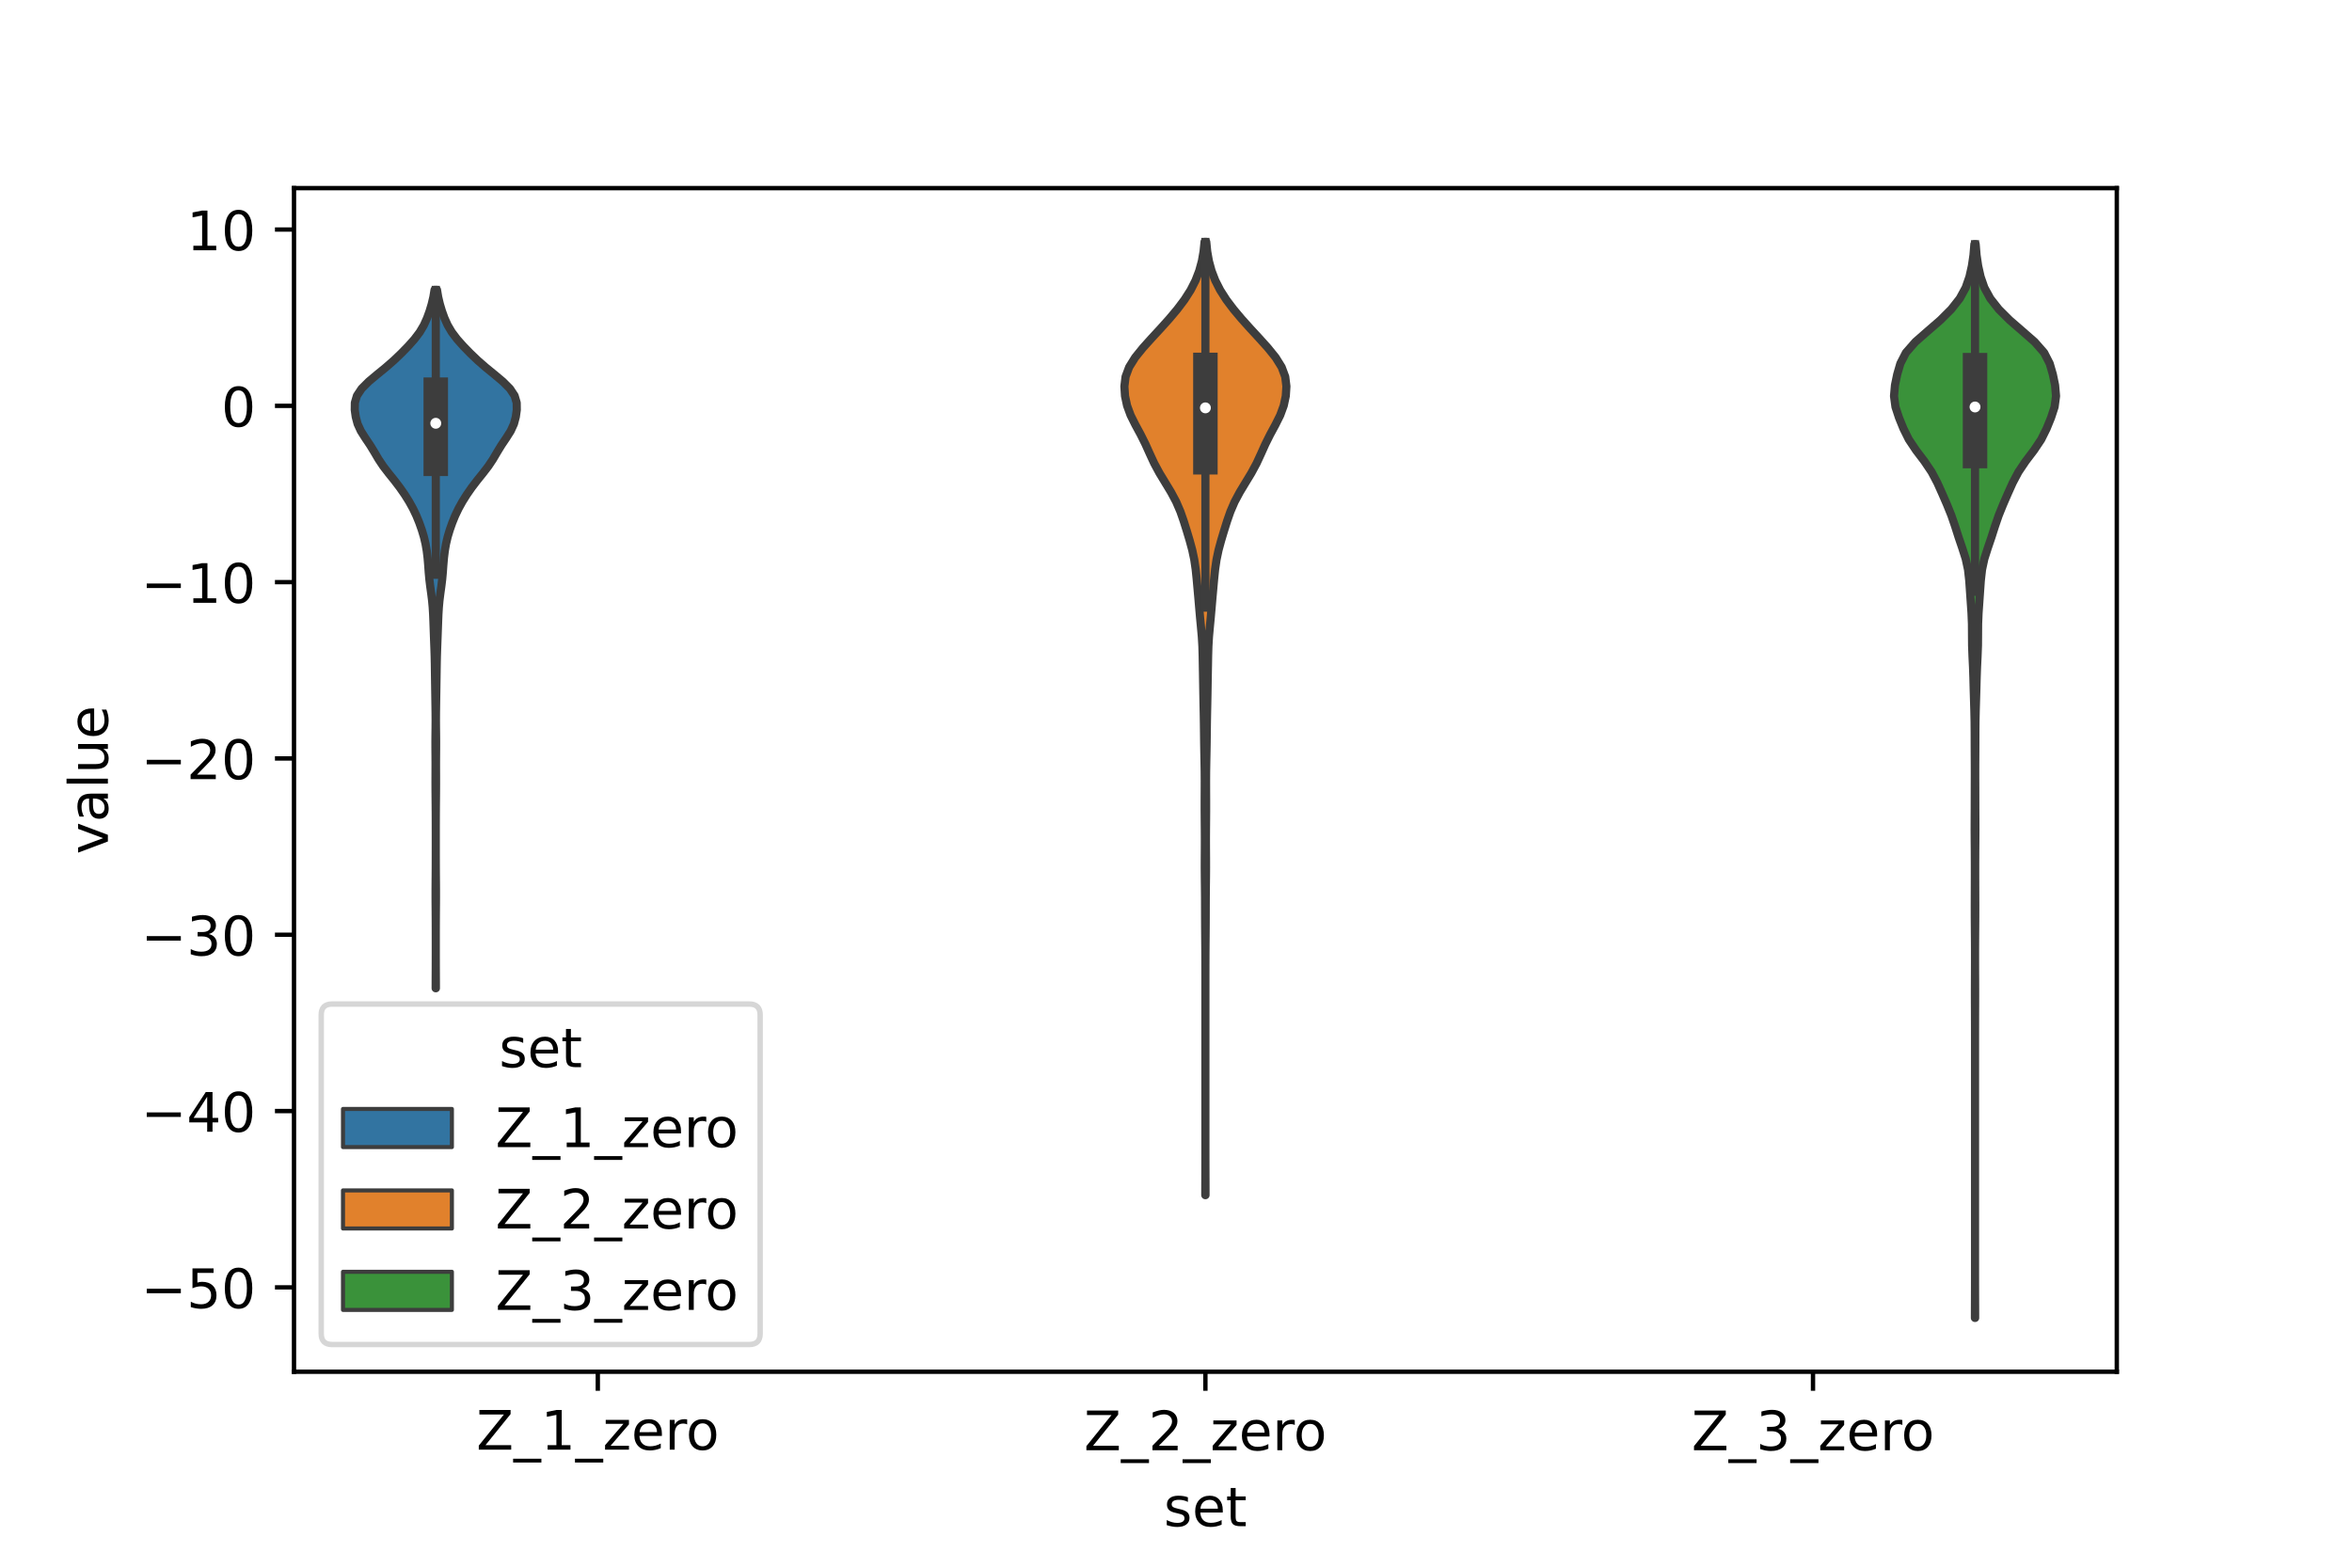 <?xml version="1.0" encoding="utf-8" standalone="no"?>
<!DOCTYPE svg PUBLIC "-//W3C//DTD SVG 1.1//EN"
  "http://www.w3.org/Graphics/SVG/1.1/DTD/svg11.dtd">
<!-- Created with matplotlib (https://matplotlib.org/) -->
<svg height="288pt" version="1.1" viewBox="0 0 432 288" width="432pt" xmlns="http://www.w3.org/2000/svg" xmlns:xlink="http://www.w3.org/1999/xlink">
 <defs>
  <style type="text/css">*{stroke-linecap:butt;stroke-linejoin:round;}</style>
 </defs>
 <g id="figure_1">
  <g id="patch_1">
   <path d="M 0 288 
L 432 288 
L 432 0 
L 0 0 
z
" style="fill:#ffffff;"/>
  </g>
  <g id="axes_1">
   <g id="patch_2">
    <path d="M 54 252 
L 388.8 252 
L 388.8 34.56 
L 54 34.56 
z
" style="fill:#ffffff;"/>
   </g>
   <g id="PolyCollection_1">
    <defs>
     <path d="M 80.061 -106.449 
L 80.019 -106.449 
L 80.022 -107.745 
L 80.029 -109.041 
L 80.035 -110.337 
L 80.038 -111.633 
L 80.04 -112.929 
L 80.04 -114.225 
L 80.04 -115.521 
L 80.039 -116.817 
L 80.036 -118.112 
L 80.03 -119.408 
L 80.021 -120.704 
L 80.01 -122 
L 80.004 -123.296 
L 80.005 -124.592 
L 80.013 -125.888 
L 80.024 -127.184 
L 80.033 -128.48 
L 80.037 -129.776 
L 80.039 -131.071 
L 80.04 -132.367 
L 80.04 -133.663 
L 80.04 -134.959 
L 80.039 -136.255 
L 80.036 -137.551 
L 80.03 -138.847 
L 80.02 -140.143 
L 80.008 -141.439 
L 79.997 -142.734 
L 79.991 -144.03 
L 79.992 -145.326 
L 79.997 -146.622 
L 79.999 -147.918 
L 79.991 -149.214 
L 79.98 -150.51 
L 79.977 -151.806 
L 79.988 -153.102 
L 80.004 -154.398 
L 80.012 -155.693 
L 80.004 -156.989 
L 79.986 -158.285 
L 79.965 -159.581 
L 79.945 -160.877 
L 79.925 -162.173 
L 79.904 -163.469 
L 79.885 -164.765 
L 79.866 -166.061 
L 79.838 -167.357 
L 79.797 -168.652 
L 79.748 -169.948 
L 79.7 -171.244 
L 79.654 -172.54 
L 79.608 -173.836 
L 79.555 -175.132 
L 79.477 -176.428 
L 79.358 -177.724 
L 79.196 -179.02 
L 79.016 -180.315 
L 78.858 -181.611 
L 78.742 -182.907 
L 78.65 -184.203 
L 78.54 -185.499 
L 78.383 -186.795 
L 78.16 -188.091 
L 77.853 -189.387 
L 77.463 -190.683 
L 77.005 -191.979 
L 76.477 -193.274 
L 75.859 -194.57 
L 75.14 -195.866 
L 74.326 -197.162 
L 73.422 -198.458 
L 72.432 -199.754 
L 71.389 -201.05 
L 70.391 -202.346 
L 69.527 -203.642 
L 68.766 -204.938 
L 67.973 -206.233 
L 67.099 -207.529 
L 66.279 -208.825 
L 65.685 -210.121 
L 65.339 -211.417 
L 65.16 -212.713 
L 65.179 -214.009 
L 65.561 -215.305 
L 66.421 -216.601 
L 67.711 -217.896 
L 69.256 -219.192 
L 70.845 -220.488 
L 72.331 -221.784 
L 73.688 -223.08 
L 74.951 -224.376 
L 76.108 -225.672 
L 77.089 -226.968 
L 77.855 -228.264 
L 78.44 -229.56 
L 78.908 -230.855 
L 79.295 -232.151 
L 79.6 -233.447 
L 79.813 -234.743 
L 80.267 -234.743 
L 80.267 -234.743 
L 80.48 -233.447 
L 80.785 -232.151 
L 81.172 -230.855 
L 81.64 -229.56 
L 82.225 -228.264 
L 82.991 -226.968 
L 83.972 -225.672 
L 85.129 -224.376 
L 86.392 -223.08 
L 87.749 -221.784 
L 89.235 -220.488 
L 90.824 -219.192 
L 92.369 -217.896 
L 93.659 -216.601 
L 94.519 -215.305 
L 94.901 -214.009 
L 94.92 -212.713 
L 94.741 -211.417 
L 94.395 -210.121 
L 93.801 -208.825 
L 92.981 -207.529 
L 92.107 -206.233 
L 91.314 -204.938 
L 90.553 -203.642 
L 89.689 -202.346 
L 88.691 -201.05 
L 87.648 -199.754 
L 86.658 -198.458 
L 85.754 -197.162 
L 84.94 -195.866 
L 84.221 -194.57 
L 83.603 -193.274 
L 83.075 -191.979 
L 82.617 -190.683 
L 82.227 -189.387 
L 81.92 -188.091 
L 81.697 -186.795 
L 81.54 -185.499 
L 81.43 -184.203 
L 81.338 -182.907 
L 81.222 -181.611 
L 81.064 -180.315 
L 80.884 -179.02 
L 80.722 -177.724 
L 80.603 -176.428 
L 80.525 -175.132 
L 80.472 -173.836 
L 80.426 -172.54 
L 80.38 -171.244 
L 80.332 -169.948 
L 80.283 -168.652 
L 80.242 -167.357 
L 80.214 -166.061 
L 80.195 -164.765 
L 80.176 -163.469 
L 80.155 -162.173 
L 80.135 -160.877 
L 80.115 -159.581 
L 80.094 -158.285 
L 80.076 -156.989 
L 80.068 -155.693 
L 80.076 -154.398 
L 80.092 -153.102 
L 80.103 -151.806 
L 80.1 -150.51 
L 80.089 -149.214 
L 80.081 -147.918 
L 80.083 -146.622 
L 80.088 -145.326 
L 80.089 -144.03 
L 80.083 -142.734 
L 80.072 -141.439 
L 80.06 -140.143 
L 80.05 -138.847 
L 80.044 -137.551 
L 80.041 -136.255 
L 80.04 -134.959 
L 80.04 -133.663 
L 80.04 -132.367 
L 80.041 -131.071 
L 80.043 -129.776 
L 80.047 -128.48 
L 80.056 -127.184 
L 80.067 -125.888 
L 80.075 -124.592 
L 80.076 -123.296 
L 80.07 -122 
L 80.059 -120.704 
L 80.05 -119.408 
L 80.044 -118.112 
L 80.041 -116.817 
L 80.04 -115.521 
L 80.04 -114.225 
L 80.04 -112.929 
L 80.042 -111.633 
L 80.045 -110.337 
L 80.051 -109.041 
L 80.058 -107.745 
L 80.061 -106.449 
z
" id="m0965baf0c6" style="stroke:#3d3d3d;stroke-width:1.5;"/>
    </defs>
    <g clip-path="url(#pefe4e06372)">
     <use style="fill:#3274a1;stroke:#3d3d3d;stroke-width:1.5;" x="0" xlink:href="#m0965baf0c6" y="288"/>
    </g>
   </g>
   <g id="PolyCollection_2">
    <defs>
     <path d="M 221.42 -68.441 
L 221.38 -68.441 
L 221.383 -70.21 
L 221.389 -71.979 
L 221.395 -73.748 
L 221.398 -75.516 
L 221.4 -77.285 
L 221.4 -79.054 
L 221.4 -80.823 
L 221.4 -82.592 
L 221.4 -84.361 
L 221.4 -86.129 
L 221.4 -87.898 
L 221.4 -89.667 
L 221.4 -91.436 
L 221.4 -93.205 
L 221.4 -94.974 
L 221.4 -96.743 
L 221.4 -98.511 
L 221.4 -100.28 
L 221.4 -102.049 
L 221.4 -103.818 
L 221.4 -105.587 
L 221.4 -107.356 
L 221.399 -109.124 
L 221.397 -110.893 
L 221.391 -112.662 
L 221.38 -114.431 
L 221.364 -116.2 
L 221.351 -117.969 
L 221.343 -119.737 
L 221.34 -121.506 
L 221.334 -123.275 
L 221.317 -125.044 
L 221.296 -126.813 
L 221.284 -128.582 
L 221.287 -130.351 
L 221.298 -132.119 
L 221.303 -133.888 
L 221.295 -135.657 
L 221.279 -137.426 
L 221.267 -139.195 
L 221.268 -140.964 
L 221.276 -142.732 
L 221.28 -144.501 
L 221.269 -146.27 
L 221.239 -148.039 
L 221.203 -149.808 
L 221.172 -151.577 
L 221.15 -153.345 
L 221.128 -155.114 
L 221.097 -156.883 
L 221.059 -158.652 
L 221.024 -160.421 
L 220.995 -162.19 
L 220.965 -163.958 
L 220.932 -165.727 
L 220.901 -167.496 
L 220.85 -169.265 
L 220.745 -171.034 
L 220.586 -172.803 
L 220.417 -174.572 
L 220.263 -176.34 
L 220.113 -178.109 
L 219.955 -179.878 
L 219.796 -181.647 
L 219.614 -183.416 
L 219.357 -185.185 
L 218.984 -186.953 
L 218.505 -188.722 
L 217.974 -190.491 
L 217.421 -192.26 
L 216.803 -194.029 
L 216.041 -195.798 
L 215.098 -197.566 
L 214.029 -199.335 
L 212.956 -201.104 
L 212.001 -202.873 
L 211.181 -204.642 
L 210.387 -206.411 
L 209.504 -208.18 
L 208.545 -209.948 
L 207.662 -211.717 
L 207.011 -213.486 
L 206.634 -215.255 
L 206.52 -217.024 
L 206.737 -218.793 
L 207.395 -220.561 
L 208.498 -222.33 
L 209.927 -224.099 
L 211.52 -225.868 
L 213.153 -227.637 
L 214.742 -229.406 
L 216.229 -231.174 
L 217.562 -232.943 
L 218.692 -234.712 
L 219.59 -236.481 
L 220.268 -238.25 
L 220.752 -240.019 
L 221.065 -241.788 
L 221.242 -243.556 
L 221.558 -243.556 
L 221.558 -243.556 
L 221.735 -241.788 
L 222.048 -240.019 
L 222.532 -238.25 
L 223.21 -236.481 
L 224.108 -234.712 
L 225.238 -232.943 
L 226.571 -231.174 
L 228.058 -229.406 
L 229.647 -227.637 
L 231.28 -225.868 
L 232.873 -224.099 
L 234.302 -222.33 
L 235.405 -220.561 
L 236.063 -218.793 
L 236.28 -217.024 
L 236.166 -215.255 
L 235.789 -213.486 
L 235.138 -211.717 
L 234.255 -209.948 
L 233.296 -208.18 
L 232.413 -206.411 
L 231.619 -204.642 
L 230.799 -202.873 
L 229.844 -201.104 
L 228.771 -199.335 
L 227.702 -197.566 
L 226.759 -195.798 
L 225.997 -194.029 
L 225.379 -192.26 
L 224.826 -190.491 
L 224.295 -188.722 
L 223.816 -186.953 
L 223.443 -185.185 
L 223.186 -183.416 
L 223.004 -181.647 
L 222.845 -179.878 
L 222.687 -178.109 
L 222.537 -176.34 
L 222.383 -174.572 
L 222.214 -172.803 
L 222.055 -171.034 
L 221.95 -169.265 
L 221.899 -167.496 
L 221.868 -165.727 
L 221.835 -163.958 
L 221.805 -162.19 
L 221.776 -160.421 
L 221.741 -158.652 
L 221.703 -156.883 
L 221.672 -155.114 
L 221.65 -153.345 
L 221.628 -151.577 
L 221.597 -149.808 
L 221.561 -148.039 
L 221.531 -146.27 
L 221.52 -144.501 
L 221.524 -142.732 
L 221.532 -140.964 
L 221.533 -139.195 
L 221.521 -137.426 
L 221.505 -135.657 
L 221.497 -133.888 
L 221.502 -132.119 
L 221.513 -130.351 
L 221.516 -128.582 
L 221.504 -126.813 
L 221.483 -125.044 
L 221.466 -123.275 
L 221.46 -121.506 
L 221.457 -119.737 
L 221.449 -117.969 
L 221.436 -116.2 
L 221.42 -114.431 
L 221.409 -112.662 
L 221.403 -110.893 
L 221.401 -109.124 
L 221.4 -107.356 
L 221.4 -105.587 
L 221.4 -103.818 
L 221.4 -102.049 
L 221.4 -100.28 
L 221.4 -98.511 
L 221.4 -96.743 
L 221.4 -94.974 
L 221.4 -93.205 
L 221.4 -91.436 
L 221.4 -89.667 
L 221.4 -87.898 
L 221.4 -86.129 
L 221.4 -84.361 
L 221.4 -82.592 
L 221.4 -80.823 
L 221.4 -79.054 
L 221.4 -77.285 
L 221.402 -75.516 
L 221.405 -73.748 
L 221.411 -71.979 
L 221.417 -70.21 
L 221.42 -68.441 
z
" id="m2c89e16312" style="stroke:#3d3d3d;stroke-width:1.5;"/>
    </defs>
    <g clip-path="url(#pefe4e06372)">
     <use style="fill:#e1812c;stroke:#3d3d3d;stroke-width:1.5;" x="0" xlink:href="#m2c89e16312" y="288"/>
    </g>
   </g>
   <g id="PolyCollection_3">
    <defs>
     <path d="M 362.781 -45.884 
L 362.739 -45.884 
L 362.743 -47.876 
L 362.752 -49.868 
L 362.758 -51.861 
L 362.76 -53.853 
L 362.76 -55.846 
L 362.76 -57.838 
L 362.76 -59.831 
L 362.76 -61.823 
L 362.76 -63.815 
L 362.76 -65.808 
L 362.76 -67.8 
L 362.76 -69.793 
L 362.76 -71.785 
L 362.76 -73.777 
L 362.76 -75.77 
L 362.76 -77.762 
L 362.76 -79.755 
L 362.76 -81.747 
L 362.76 -83.74 
L 362.76 -85.732 
L 362.76 -87.724 
L 362.76 -89.717 
L 362.76 -91.709 
L 362.76 -93.702 
L 362.76 -95.694 
L 362.76 -97.687 
L 362.757 -99.679 
L 362.752 -101.671 
L 362.743 -103.664 
L 362.739 -105.656 
L 362.744 -107.649 
L 362.752 -109.641 
L 362.757 -111.633 
L 362.756 -113.626 
L 362.746 -115.618 
L 362.73 -117.611 
L 362.717 -119.603 
L 362.714 -121.596 
L 362.719 -123.588 
L 362.725 -125.58 
L 362.729 -127.573 
L 362.727 -129.565 
L 362.719 -131.558 
L 362.703 -133.55 
L 362.692 -135.542 
L 362.698 -137.535 
L 362.708 -139.527 
L 362.711 -141.52 
L 362.716 -143.512 
L 362.723 -145.505 
L 362.72 -147.497 
L 362.708 -149.489 
L 362.701 -151.482 
L 362.697 -153.474 
L 362.68 -155.467 
L 362.636 -157.459 
L 362.575 -159.451 
L 362.515 -161.444 
L 362.463 -163.436 
L 362.394 -165.429 
L 362.297 -167.421 
L 362.222 -169.414 
L 362.208 -171.406 
L 362.195 -173.398 
L 362.112 -175.391 
L 361.974 -177.383 
L 361.836 -179.376 
L 361.697 -181.368 
L 361.473 -183.36 
L 361.044 -185.353 
L 360.409 -187.345 
L 359.73 -189.338 
L 359.095 -191.33 
L 358.41 -193.323 
L 357.604 -195.315 
L 356.738 -197.307 
L 355.842 -199.3 
L 354.79 -201.292 
L 353.447 -203.285 
L 351.933 -205.277 
L 350.601 -207.269 
L 349.611 -209.262 
L 348.8 -211.254 
L 348.146 -213.247 
L 347.88 -215.239 
L 348.055 -217.232 
L 348.468 -219.224 
L 349.046 -221.216 
L 350.069 -223.209 
L 351.82 -225.201 
L 354.095 -227.194 
L 356.393 -229.186 
L 358.393 -231.179 
L 359.96 -233.171 
L 361.046 -235.163 
L 361.737 -237.156 
L 362.185 -239.148 
L 362.477 -241.141 
L 362.643 -243.133 
L 362.877 -243.133 
L 362.877 -243.133 
L 363.043 -241.141 
L 363.335 -239.148 
L 363.783 -237.156 
L 364.474 -235.163 
L 365.56 -233.171 
L 367.127 -231.179 
L 369.127 -229.186 
L 371.425 -227.194 
L 373.7 -225.201 
L 375.451 -223.209 
L 376.474 -221.216 
L 377.052 -219.224 
L 377.465 -217.232 
L 377.64 -215.239 
L 377.374 -213.247 
L 376.72 -211.254 
L 375.909 -209.262 
L 374.919 -207.269 
L 373.587 -205.277 
L 372.073 -203.285 
L 370.73 -201.292 
L 369.678 -199.3 
L 368.782 -197.307 
L 367.916 -195.315 
L 367.11 -193.323 
L 366.425 -191.33 
L 365.79 -189.338 
L 365.111 -187.345 
L 364.476 -185.353 
L 364.047 -183.36 
L 363.823 -181.368 
L 363.684 -179.376 
L 363.546 -177.383 
L 363.408 -175.391 
L 363.325 -173.398 
L 363.312 -171.406 
L 363.298 -169.414 
L 363.223 -167.421 
L 363.126 -165.429 
L 363.057 -163.436 
L 363.005 -161.444 
L 362.945 -159.451 
L 362.884 -157.459 
L 362.84 -155.467 
L 362.823 -153.474 
L 362.819 -151.482 
L 362.812 -149.489 
L 362.8 -147.497 
L 362.797 -145.505 
L 362.804 -143.512 
L 362.809 -141.52 
L 362.812 -139.527 
L 362.822 -137.535 
L 362.828 -135.542 
L 362.817 -133.55 
L 362.801 -131.558 
L 362.793 -129.565 
L 362.791 -127.573 
L 362.795 -125.58 
L 362.801 -123.588 
L 362.806 -121.596 
L 362.803 -119.603 
L 362.79 -117.611 
L 362.774 -115.618 
L 362.764 -113.626 
L 362.763 -111.633 
L 362.768 -109.641 
L 362.776 -107.649 
L 362.781 -105.656 
L 362.777 -103.664 
L 362.768 -101.671 
L 362.763 -99.679 
L 362.76 -97.687 
L 362.76 -95.694 
L 362.76 -93.702 
L 362.76 -91.709 
L 362.76 -89.717 
L 362.76 -87.724 
L 362.76 -85.732 
L 362.76 -83.74 
L 362.76 -81.747 
L 362.76 -79.755 
L 362.76 -77.762 
L 362.76 -75.77 
L 362.76 -73.777 
L 362.76 -71.785 
L 362.76 -69.793 
L 362.76 -67.8 
L 362.76 -65.808 
L 362.76 -63.815 
L 362.76 -61.823 
L 362.76 -59.831 
L 362.76 -57.838 
L 362.76 -55.846 
L 362.76 -53.853 
L 362.762 -51.861 
L 362.768 -49.868 
L 362.777 -47.876 
L 362.781 -45.884 
z
" id="md33e191a7b" style="stroke:#3d3d3d;stroke-width:1.5;"/>
    </defs>
    <g clip-path="url(#pefe4e06372)">
     <use style="fill:#3a923a;stroke:#3d3d3d;stroke-width:1.5;" x="0" xlink:href="#md33e191a7b" y="288"/>
    </g>
   </g>
   <g id="patch_3">
    <path clip-path="url(#pefe4e06372)" d="M 109.8 74.56 
L 109.8 74.56 
L 109.8 74.56 
L 109.8 74.56 
z
" style="fill:#3274a1;stroke:#3d3d3d;stroke-linejoin:miter;stroke-width:0.75;"/>
   </g>
   <g id="patch_4">
    <path clip-path="url(#pefe4e06372)" d="M 109.8 74.56 
L 109.8 74.56 
L 109.8 74.56 
L 109.8 74.56 
z
" style="fill:#e1812c;stroke:#3d3d3d;stroke-linejoin:miter;stroke-width:0.75;"/>
   </g>
   <g id="patch_5">
    <path clip-path="url(#pefe4e06372)" d="M 109.8 74.56 
L 109.8 74.56 
L 109.8 74.56 
L 109.8 74.56 
z
" style="fill:#3a923a;stroke:#3d3d3d;stroke-linejoin:miter;stroke-width:0.75;"/>
   </g>
   <g id="matplotlib.axis_1">
    <g id="xtick_1">
     <g id="line2d_1">
      <defs>
       <path d="M 0 0 
L 0 3.5 
" id="mda55dee704" style="stroke:#000000;stroke-width:0.8;"/>
      </defs>
      <g>
       <use style="stroke:#000000;stroke-width:0.8;" x="109.8" xlink:href="#mda55dee704" y="252"/>
      </g>
     </g>
     <g id="text_1">
      <!-- Z_1_zero -->
      <g transform="translate(87.491 266.32)scale(0.1 -0.1)">
       <defs>
        <path d="M 5.609 72.906 
L 62.891 72.906 
L 62.891 65.375 
L 16.797 8.297 
L 64.016 8.297 
L 64.016 0 
L 4.5 0 
L 4.5 7.516 
L 50.594 64.594 
L 5.609 64.594 
z
" id="DejaVuSans-90"/>
        <path d="M 50.984 -16.609 
L 50.984 -23.578 
L -0.984 -23.578 
L -0.984 -16.609 
z
" id="DejaVuSans-95"/>
        <path d="M 12.406 8.297 
L 28.516 8.297 
L 28.516 63.922 
L 10.984 60.406 
L 10.984 69.391 
L 28.422 72.906 
L 38.281 72.906 
L 38.281 8.297 
L 54.391 8.297 
L 54.391 0 
L 12.406 0 
z
" id="DejaVuSans-49"/>
        <path d="M 5.516 54.688 
L 48.188 54.688 
L 48.188 46.484 
L 14.406 7.172 
L 48.188 7.172 
L 48.188 0 
L 4.297 0 
L 4.297 8.203 
L 38.094 47.516 
L 5.516 47.516 
z
" id="DejaVuSans-122"/>
        <path d="M 56.203 29.594 
L 56.203 25.203 
L 14.891 25.203 
Q 15.484 15.922 20.484 11.062 
Q 25.484 6.203 34.422 6.203 
Q 39.594 6.203 44.453 7.469 
Q 49.312 8.734 54.109 11.281 
L 54.109 2.781 
Q 49.266 0.734 44.188 -0.344 
Q 39.109 -1.422 33.891 -1.422 
Q 20.797 -1.422 13.156 6.188 
Q 5.516 13.812 5.516 26.812 
Q 5.516 40.234 12.766 48.109 
Q 20.016 56 32.328 56 
Q 43.359 56 49.781 48.891 
Q 56.203 41.797 56.203 29.594 
z
M 47.219 32.234 
Q 47.125 39.594 43.094 43.984 
Q 39.062 48.391 32.422 48.391 
Q 24.906 48.391 20.391 44.141 
Q 15.875 39.891 15.188 32.172 
z
" id="DejaVuSans-101"/>
        <path d="M 41.109 46.297 
Q 39.594 47.172 37.812 47.578 
Q 36.031 48 33.891 48 
Q 26.266 48 22.188 43.047 
Q 18.109 38.094 18.109 28.812 
L 18.109 0 
L 9.078 0 
L 9.078 54.688 
L 18.109 54.688 
L 18.109 46.188 
Q 20.953 51.172 25.484 53.578 
Q 30.031 56 36.531 56 
Q 37.453 56 38.578 55.875 
Q 39.703 55.766 41.062 55.516 
z
" id="DejaVuSans-114"/>
        <path d="M 30.609 48.391 
Q 23.391 48.391 19.188 42.75 
Q 14.984 37.109 14.984 27.297 
Q 14.984 17.484 19.156 11.844 
Q 23.344 6.203 30.609 6.203 
Q 37.797 6.203 41.984 11.859 
Q 46.188 17.531 46.188 27.297 
Q 46.188 37.016 41.984 42.703 
Q 37.797 48.391 30.609 48.391 
z
M 30.609 56 
Q 42.328 56 49.016 48.375 
Q 55.719 40.766 55.719 27.297 
Q 55.719 13.875 49.016 6.219 
Q 42.328 -1.422 30.609 -1.422 
Q 18.844 -1.422 12.172 6.219 
Q 5.516 13.875 5.516 27.297 
Q 5.516 40.766 12.172 48.375 
Q 18.844 56 30.609 56 
z
" id="DejaVuSans-111"/>
       </defs>
       <use xlink:href="#DejaVuSans-90"/>
       <use x="68.506" xlink:href="#DejaVuSans-95"/>
       <use x="118.506" xlink:href="#DejaVuSans-49"/>
       <use x="182.129" xlink:href="#DejaVuSans-95"/>
       <use x="232.129" xlink:href="#DejaVuSans-122"/>
       <use x="284.619" xlink:href="#DejaVuSans-101"/>
       <use x="346.143" xlink:href="#DejaVuSans-114"/>
       <use x="385.006" xlink:href="#DejaVuSans-111"/>
      </g>
     </g>
    </g>
    <g id="xtick_2">
     <g id="line2d_2">
      <g>
       <use style="stroke:#000000;stroke-width:0.8;" x="221.4" xlink:href="#mda55dee704" y="252"/>
      </g>
     </g>
     <g id="text_2">
      <!-- Z_2_zero -->
      <g transform="translate(199.091 266.422)scale(0.1 -0.1)">
       <defs>
        <path d="M 19.188 8.297 
L 53.609 8.297 
L 53.609 0 
L 7.328 0 
L 7.328 8.297 
Q 12.938 14.109 22.625 23.891 
Q 32.328 33.688 34.812 36.531 
Q 39.547 41.844 41.422 45.531 
Q 43.312 49.219 43.312 52.781 
Q 43.312 58.594 39.234 62.25 
Q 35.156 65.922 28.609 65.922 
Q 23.969 65.922 18.812 64.312 
Q 13.672 62.703 7.812 59.422 
L 7.812 69.391 
Q 13.766 71.781 18.938 73 
Q 24.125 74.219 28.422 74.219 
Q 39.75 74.219 46.484 68.547 
Q 53.219 62.891 53.219 53.422 
Q 53.219 48.922 51.531 44.891 
Q 49.859 40.875 45.406 35.406 
Q 44.188 33.984 37.641 27.219 
Q 31.109 20.453 19.188 8.297 
z
" id="DejaVuSans-50"/>
       </defs>
       <use xlink:href="#DejaVuSans-90"/>
       <use x="68.506" xlink:href="#DejaVuSans-95"/>
       <use x="118.506" xlink:href="#DejaVuSans-50"/>
       <use x="182.129" xlink:href="#DejaVuSans-95"/>
       <use x="232.129" xlink:href="#DejaVuSans-122"/>
       <use x="284.619" xlink:href="#DejaVuSans-101"/>
       <use x="346.143" xlink:href="#DejaVuSans-114"/>
       <use x="385.006" xlink:href="#DejaVuSans-111"/>
      </g>
     </g>
    </g>
    <g id="xtick_3">
     <g id="line2d_3">
      <g>
       <use style="stroke:#000000;stroke-width:0.8;" x="333" xlink:href="#mda55dee704" y="252"/>
      </g>
     </g>
     <g id="text_3">
      <!-- Z_3_zero -->
      <g transform="translate(310.691 266.422)scale(0.1 -0.1)">
       <defs>
        <path d="M 40.578 39.312 
Q 47.656 37.797 51.625 33 
Q 55.609 28.219 55.609 21.188 
Q 55.609 10.406 48.188 4.484 
Q 40.766 -1.422 27.094 -1.422 
Q 22.516 -1.422 17.656 -0.516 
Q 12.797 0.391 7.625 2.203 
L 7.625 11.719 
Q 11.719 9.328 16.594 8.109 
Q 21.484 6.891 26.812 6.891 
Q 36.078 6.891 40.938 10.547 
Q 45.797 14.203 45.797 21.188 
Q 45.797 27.641 41.281 31.266 
Q 36.766 34.906 28.719 34.906 
L 20.219 34.906 
L 20.219 43.016 
L 29.109 43.016 
Q 36.375 43.016 40.234 45.922 
Q 44.094 48.828 44.094 54.297 
Q 44.094 59.906 40.109 62.906 
Q 36.141 65.922 28.719 65.922 
Q 24.656 65.922 20.016 65.031 
Q 15.375 64.156 9.812 62.312 
L 9.812 71.094 
Q 15.438 72.656 20.344 73.438 
Q 25.25 74.219 29.594 74.219 
Q 40.828 74.219 47.359 69.109 
Q 53.906 64.016 53.906 55.328 
Q 53.906 49.266 50.438 45.094 
Q 46.969 40.922 40.578 39.312 
z
" id="DejaVuSans-51"/>
       </defs>
       <use xlink:href="#DejaVuSans-90"/>
       <use x="68.506" xlink:href="#DejaVuSans-95"/>
       <use x="118.506" xlink:href="#DejaVuSans-51"/>
       <use x="182.129" xlink:href="#DejaVuSans-95"/>
       <use x="232.129" xlink:href="#DejaVuSans-122"/>
       <use x="284.619" xlink:href="#DejaVuSans-101"/>
       <use x="346.143" xlink:href="#DejaVuSans-114"/>
       <use x="385.006" xlink:href="#DejaVuSans-111"/>
      </g>
     </g>
    </g>
    <g id="text_4">
     <!-- set -->
     <g transform="translate(213.759 280.378)scale(0.1 -0.1)">
      <defs>
       <path d="M 44.281 53.078 
L 44.281 44.578 
Q 40.484 46.531 36.375 47.5 
Q 32.281 48.484 27.875 48.484 
Q 21.188 48.484 17.844 46.438 
Q 14.5 44.391 14.5 40.281 
Q 14.5 37.156 16.891 35.375 
Q 19.281 33.594 26.516 31.984 
L 29.594 31.297 
Q 39.156 29.25 43.188 25.516 
Q 47.219 21.781 47.219 15.094 
Q 47.219 7.469 41.188 3.016 
Q 35.156 -1.422 24.609 -1.422 
Q 20.219 -1.422 15.453 -0.562 
Q 10.688 0.297 5.422 2 
L 5.422 11.281 
Q 10.406 8.688 15.234 7.391 
Q 20.062 6.109 24.812 6.109 
Q 31.156 6.109 34.562 8.281 
Q 37.984 10.453 37.984 14.406 
Q 37.984 18.062 35.516 20.016 
Q 33.062 21.969 24.703 23.781 
L 21.578 24.516 
Q 13.234 26.266 9.516 29.906 
Q 5.812 33.547 5.812 39.891 
Q 5.812 47.609 11.281 51.797 
Q 16.75 56 26.812 56 
Q 31.781 56 36.172 55.266 
Q 40.578 54.547 44.281 53.078 
z
" id="DejaVuSans-115"/>
       <path d="M 18.312 70.219 
L 18.312 54.688 
L 36.812 54.688 
L 36.812 47.703 
L 18.312 47.703 
L 18.312 18.016 
Q 18.312 11.328 20.141 9.422 
Q 21.969 7.516 27.594 7.516 
L 36.812 7.516 
L 36.812 0 
L 27.594 0 
Q 17.188 0 13.234 3.875 
Q 9.281 7.766 9.281 18.016 
L 9.281 47.703 
L 2.688 47.703 
L 2.688 54.688 
L 9.281 54.688 
L 9.281 70.219 
z
" id="DejaVuSans-116"/>
      </defs>
      <use xlink:href="#DejaVuSans-115"/>
      <use x="52.1" xlink:href="#DejaVuSans-101"/>
      <use x="113.623" xlink:href="#DejaVuSans-116"/>
     </g>
    </g>
   </g>
   <g id="matplotlib.axis_2">
    <g id="ytick_1">
     <g id="line2d_4">
      <defs>
       <path d="M 0 0 
L -3.5 0 
" id="m5d4a87f610" style="stroke:#000000;stroke-width:0.8;"/>
      </defs>
      <g>
       <use style="stroke:#000000;stroke-width:0.8;" x="54" xlink:href="#m5d4a87f610" y="236.5"/>
      </g>
     </g>
     <g id="text_5">
      <!-- −50 -->
      <g transform="translate(25.895 240.3)scale(0.1 -0.1)">
       <defs>
        <path d="M 10.594 35.5 
L 73.188 35.5 
L 73.188 27.203 
L 10.594 27.203 
z
" id="DejaVuSans-8722"/>
        <path d="M 10.797 72.906 
L 49.516 72.906 
L 49.516 64.594 
L 19.828 64.594 
L 19.828 46.734 
Q 21.969 47.469 24.109 47.828 
Q 26.266 48.188 28.422 48.188 
Q 40.625 48.188 47.75 41.5 
Q 54.891 34.812 54.891 23.391 
Q 54.891 11.625 47.562 5.094 
Q 40.234 -1.422 26.906 -1.422 
Q 22.312 -1.422 17.547 -0.641 
Q 12.797 0.141 7.719 1.703 
L 7.719 11.625 
Q 12.109 9.234 16.797 8.062 
Q 21.484 6.891 26.703 6.891 
Q 35.156 6.891 40.078 11.328 
Q 45.016 15.766 45.016 23.391 
Q 45.016 31 40.078 35.438 
Q 35.156 39.891 26.703 39.891 
Q 22.75 39.891 18.812 39.016 
Q 14.891 38.141 10.797 36.281 
z
" id="DejaVuSans-53"/>
        <path d="M 31.781 66.406 
Q 24.172 66.406 20.328 58.906 
Q 16.5 51.422 16.5 36.375 
Q 16.5 21.391 20.328 13.891 
Q 24.172 6.391 31.781 6.391 
Q 39.453 6.391 43.281 13.891 
Q 47.125 21.391 47.125 36.375 
Q 47.125 51.422 43.281 58.906 
Q 39.453 66.406 31.781 66.406 
z
M 31.781 74.219 
Q 44.047 74.219 50.516 64.516 
Q 56.984 54.828 56.984 36.375 
Q 56.984 17.969 50.516 8.266 
Q 44.047 -1.422 31.781 -1.422 
Q 19.531 -1.422 13.062 8.266 
Q 6.594 17.969 6.594 36.375 
Q 6.594 54.828 13.062 64.516 
Q 19.531 74.219 31.781 74.219 
z
" id="DejaVuSans-48"/>
       </defs>
       <use xlink:href="#DejaVuSans-8722"/>
       <use x="83.789" xlink:href="#DejaVuSans-53"/>
       <use x="147.412" xlink:href="#DejaVuSans-48"/>
      </g>
     </g>
    </g>
    <g id="ytick_2">
     <g id="line2d_5">
      <g>
       <use style="stroke:#000000;stroke-width:0.8;" x="54" xlink:href="#m5d4a87f610" y="204.112"/>
      </g>
     </g>
     <g id="text_6">
      <!-- −40 -->
      <g transform="translate(25.895 207.911)scale(0.1 -0.1)">
       <defs>
        <path d="M 37.797 64.312 
L 12.891 25.391 
L 37.797 25.391 
z
M 35.203 72.906 
L 47.609 72.906 
L 47.609 25.391 
L 58.016 25.391 
L 58.016 17.188 
L 47.609 17.188 
L 47.609 0 
L 37.797 0 
L 37.797 17.188 
L 4.891 17.188 
L 4.891 26.703 
z
" id="DejaVuSans-52"/>
       </defs>
       <use xlink:href="#DejaVuSans-8722"/>
       <use x="83.789" xlink:href="#DejaVuSans-52"/>
       <use x="147.412" xlink:href="#DejaVuSans-48"/>
      </g>
     </g>
    </g>
    <g id="ytick_3">
     <g id="line2d_6">
      <g>
       <use style="stroke:#000000;stroke-width:0.8;" x="54" xlink:href="#m5d4a87f610" y="171.724"/>
      </g>
     </g>
     <g id="text_7">
      <!-- −30 -->
      <g transform="translate(25.895 175.523)scale(0.1 -0.1)">
       <use xlink:href="#DejaVuSans-8722"/>
       <use x="83.789" xlink:href="#DejaVuSans-51"/>
       <use x="147.412" xlink:href="#DejaVuSans-48"/>
      </g>
     </g>
    </g>
    <g id="ytick_4">
     <g id="line2d_7">
      <g>
       <use style="stroke:#000000;stroke-width:0.8;" x="54" xlink:href="#m5d4a87f610" y="139.336"/>
      </g>
     </g>
     <g id="text_8">
      <!-- −20 -->
      <g transform="translate(25.895 143.135)scale(0.1 -0.1)">
       <use xlink:href="#DejaVuSans-8722"/>
       <use x="83.789" xlink:href="#DejaVuSans-50"/>
       <use x="147.412" xlink:href="#DejaVuSans-48"/>
      </g>
     </g>
    </g>
    <g id="ytick_5">
     <g id="line2d_8">
      <g>
       <use style="stroke:#000000;stroke-width:0.8;" x="54" xlink:href="#m5d4a87f610" y="106.948"/>
      </g>
     </g>
     <g id="text_9">
      <!-- −10 -->
      <g transform="translate(25.895 110.747)scale(0.1 -0.1)">
       <use xlink:href="#DejaVuSans-8722"/>
       <use x="83.789" xlink:href="#DejaVuSans-49"/>
       <use x="147.412" xlink:href="#DejaVuSans-48"/>
      </g>
     </g>
    </g>
    <g id="ytick_6">
     <g id="line2d_9">
      <g>
       <use style="stroke:#000000;stroke-width:0.8;" x="54" xlink:href="#m5d4a87f610" y="74.56"/>
      </g>
     </g>
     <g id="text_10">
      <!-- 0 -->
      <g transform="translate(40.638 78.359)scale(0.1 -0.1)">
       <use xlink:href="#DejaVuSans-48"/>
      </g>
     </g>
    </g>
    <g id="ytick_7">
     <g id="line2d_10">
      <g>
       <use style="stroke:#000000;stroke-width:0.8;" x="54" xlink:href="#m5d4a87f610" y="42.171"/>
      </g>
     </g>
     <g id="text_11">
      <!-- 10 -->
      <g transform="translate(34.275 45.971)scale(0.1 -0.1)">
       <use xlink:href="#DejaVuSans-49"/>
       <use x="63.623" xlink:href="#DejaVuSans-48"/>
      </g>
     </g>
    </g>
    <g id="text_12">
     <!-- value -->
     <g transform="translate(19.816 156.938)rotate(-90)scale(0.1 -0.1)">
      <defs>
       <path d="M 2.984 54.688 
L 12.5 54.688 
L 29.594 8.797 
L 46.688 54.688 
L 56.203 54.688 
L 35.688 0 
L 23.484 0 
z
" id="DejaVuSans-118"/>
       <path d="M 34.281 27.484 
Q 23.391 27.484 19.188 25 
Q 14.984 22.516 14.984 16.5 
Q 14.984 11.719 18.141 8.906 
Q 21.297 6.109 26.703 6.109 
Q 34.188 6.109 38.703 11.406 
Q 43.219 16.703 43.219 25.484 
L 43.219 27.484 
z
M 52.203 31.203 
L 52.203 0 
L 43.219 0 
L 43.219 8.297 
Q 40.141 3.328 35.547 0.953 
Q 30.953 -1.422 24.312 -1.422 
Q 15.922 -1.422 10.953 3.297 
Q 6 8.016 6 15.922 
Q 6 25.141 12.172 29.828 
Q 18.359 34.516 30.609 34.516 
L 43.219 34.516 
L 43.219 35.406 
Q 43.219 41.609 39.141 45 
Q 35.062 48.391 27.688 48.391 
Q 23 48.391 18.547 47.266 
Q 14.109 46.141 10.016 43.891 
L 10.016 52.203 
Q 14.938 54.109 19.578 55.047 
Q 24.219 56 28.609 56 
Q 40.484 56 46.344 49.844 
Q 52.203 43.703 52.203 31.203 
z
" id="DejaVuSans-97"/>
       <path d="M 9.422 75.984 
L 18.406 75.984 
L 18.406 0 
L 9.422 0 
z
" id="DejaVuSans-108"/>
       <path d="M 8.5 21.578 
L 8.5 54.688 
L 17.484 54.688 
L 17.484 21.922 
Q 17.484 14.156 20.5 10.266 
Q 23.531 6.391 29.594 6.391 
Q 36.859 6.391 41.078 11.031 
Q 45.312 15.672 45.312 23.688 
L 45.312 54.688 
L 54.297 54.688 
L 54.297 0 
L 45.312 0 
L 45.312 8.406 
Q 42.047 3.422 37.719 1 
Q 33.406 -1.422 27.688 -1.422 
Q 18.266 -1.422 13.375 4.438 
Q 8.5 10.297 8.5 21.578 
z
M 31.109 56 
z
" id="DejaVuSans-117"/>
      </defs>
      <use xlink:href="#DejaVuSans-118"/>
      <use x="59.18" xlink:href="#DejaVuSans-97"/>
      <use x="120.459" xlink:href="#DejaVuSans-108"/>
      <use x="148.242" xlink:href="#DejaVuSans-117"/>
      <use x="211.621" xlink:href="#DejaVuSans-101"/>
     </g>
    </g>
   </g>
   <g id="line2d_11">
    <path clip-path="url(#pefe4e06372)" d="M 80.04 105.594 
L 80.04 53.257 
" style="fill:none;stroke:#3d3d3d;stroke-linecap:square;stroke-width:1.5;"/>
   </g>
   <g id="line2d_12">
    <path clip-path="url(#pefe4e06372)" d="M 80.04 85.212 
L 80.04 71.585 
" style="fill:none;stroke:#3d3d3d;stroke-linecap:square;stroke-width:4.5;"/>
   </g>
   <g id="line2d_13">
    <path clip-path="url(#pefe4e06372)" d="M 221.4 111.632 
L 221.4 44.444 
" style="fill:none;stroke:#3d3d3d;stroke-linecap:square;stroke-width:1.5;"/>
   </g>
   <g id="line2d_14">
    <path clip-path="url(#pefe4e06372)" d="M 221.4 84.92 
L 221.4 67.036 
" style="fill:none;stroke:#3d3d3d;stroke-linecap:square;stroke-width:4.5;"/>
   </g>
   <g id="line2d_15">
    <path clip-path="url(#pefe4e06372)" d="M 362.76 108.73 
L 362.76 44.867 
" style="fill:none;stroke:#3d3d3d;stroke-linecap:square;stroke-width:1.5;"/>
   </g>
   <g id="line2d_16">
    <path clip-path="url(#pefe4e06372)" d="M 362.76 83.783 
L 362.76 67.087 
" style="fill:none;stroke:#3d3d3d;stroke-linecap:square;stroke-width:4.5;"/>
   </g>
   <g id="patch_6">
    <path d="M 54 252 
L 54 34.56 
" style="fill:none;stroke:#000000;stroke-linecap:square;stroke-linejoin:miter;stroke-width:0.8;"/>
   </g>
   <g id="patch_7">
    <path d="M 388.8 252 
L 388.8 34.56 
" style="fill:none;stroke:#000000;stroke-linecap:square;stroke-linejoin:miter;stroke-width:0.8;"/>
   </g>
   <g id="patch_8">
    <path d="M 54 252 
L 388.8 252 
" style="fill:none;stroke:#000000;stroke-linecap:square;stroke-linejoin:miter;stroke-width:0.8;"/>
   </g>
   <g id="patch_9">
    <path d="M 54 34.56 
L 388.8 34.56 
" style="fill:none;stroke:#000000;stroke-linecap:square;stroke-linejoin:miter;stroke-width:0.8;"/>
   </g>
   <g id="PathCollection_1">
    <defs>
     <path d="M 0 1.5 
C 0.398 1.5 0.779 1.342 1.061 1.061 
C 1.342 0.779 1.5 0.398 1.5 0 
C 1.5 -0.398 1.342 -0.779 1.061 -1.061 
C 0.779 -1.342 0.398 -1.5 0 -1.5 
C -0.398 -1.5 -0.779 -1.342 -1.061 -1.061 
C -1.342 -0.779 -1.5 -0.398 -1.5 0 
C -1.5 0.398 -1.342 0.779 -1.061 1.061 
C -0.779 1.342 -0.398 1.5 0 1.5 
z
" id="md4c42106a0" style="stroke:#3d3d3d;"/>
    </defs>
    <g clip-path="url(#pefe4e06372)">
     <use style="fill:#ffffff;stroke:#3d3d3d;" x="80.04" xlink:href="#md4c42106a0" y="77.762"/>
    </g>
   </g>
   <g id="PathCollection_2">
    <g clip-path="url(#pefe4e06372)">
     <use style="fill:#ffffff;stroke:#3d3d3d;" x="221.4" xlink:href="#md4c42106a0" y="74.928"/>
    </g>
   </g>
   <g id="PathCollection_3">
    <g clip-path="url(#pefe4e06372)">
     <use style="fill:#ffffff;stroke:#3d3d3d;" x="362.76" xlink:href="#md4c42106a0" y="74.767"/>
    </g>
   </g>
   <g id="legend_1">
    <g id="patch_10">
     <path d="M 61 247 
L 137.619 247 
Q 139.619 247 139.619 245 
L 139.619 186.453 
Q 139.619 184.453 137.619 184.453 
L 61 184.453 
Q 59 184.453 59 186.453 
L 59 245 
Q 59 247 61 247 
z
" style="fill:#ffffff;opacity:0.8;stroke:#cccccc;stroke-linejoin:miter;"/>
    </g>
    <g id="text_13">
     <!-- set -->
     <g transform="translate(91.668 196.052)scale(0.1 -0.1)">
      <use xlink:href="#DejaVuSans-115"/>
      <use x="52.1" xlink:href="#DejaVuSans-101"/>
      <use x="113.623" xlink:href="#DejaVuSans-116"/>
     </g>
    </g>
    <g id="patch_11">
     <path d="M 63 210.73 
L 83 210.73 
L 83 203.73 
L 63 203.73 
z
" style="fill:#3274a1;stroke:#3d3d3d;stroke-linejoin:miter;stroke-width:0.75;"/>
    </g>
    <g id="text_14">
     <!-- Z_1_zero -->
     <g transform="translate(91 210.73)scale(0.1 -0.1)">
      <use xlink:href="#DejaVuSans-90"/>
      <use x="68.506" xlink:href="#DejaVuSans-95"/>
      <use x="118.506" xlink:href="#DejaVuSans-49"/>
      <use x="182.129" xlink:href="#DejaVuSans-95"/>
      <use x="232.129" xlink:href="#DejaVuSans-122"/>
      <use x="284.619" xlink:href="#DejaVuSans-101"/>
      <use x="346.143" xlink:href="#DejaVuSans-114"/>
      <use x="385.006" xlink:href="#DejaVuSans-111"/>
     </g>
    </g>
    <g id="patch_12">
     <path d="M 63 225.686 
L 83 225.686 
L 83 218.686 
L 63 218.686 
z
" style="fill:#e1812c;stroke:#3d3d3d;stroke-linejoin:miter;stroke-width:0.75;"/>
    </g>
    <g id="text_15">
     <!-- Z_2_zero -->
     <g transform="translate(91 225.686)scale(0.1 -0.1)">
      <use xlink:href="#DejaVuSans-90"/>
      <use x="68.506" xlink:href="#DejaVuSans-95"/>
      <use x="118.506" xlink:href="#DejaVuSans-50"/>
      <use x="182.129" xlink:href="#DejaVuSans-95"/>
      <use x="232.129" xlink:href="#DejaVuSans-122"/>
      <use x="284.619" xlink:href="#DejaVuSans-101"/>
      <use x="346.143" xlink:href="#DejaVuSans-114"/>
      <use x="385.006" xlink:href="#DejaVuSans-111"/>
     </g>
    </g>
    <g id="patch_13">
     <path d="M 63 240.642 
L 83 240.642 
L 83 233.642 
L 63 233.642 
z
" style="fill:#3a923a;stroke:#3d3d3d;stroke-linejoin:miter;stroke-width:0.75;"/>
    </g>
    <g id="text_16">
     <!-- Z_3_zero -->
     <g transform="translate(91 240.642)scale(0.1 -0.1)">
      <use xlink:href="#DejaVuSans-90"/>
      <use x="68.506" xlink:href="#DejaVuSans-95"/>
      <use x="118.506" xlink:href="#DejaVuSans-51"/>
      <use x="182.129" xlink:href="#DejaVuSans-95"/>
      <use x="232.129" xlink:href="#DejaVuSans-122"/>
      <use x="284.619" xlink:href="#DejaVuSans-101"/>
      <use x="346.143" xlink:href="#DejaVuSans-114"/>
      <use x="385.006" xlink:href="#DejaVuSans-111"/>
     </g>
    </g>
   </g>
  </g>
 </g>
 <defs>
  <clipPath id="pefe4e06372">
   <rect height="217.44" width="334.8" x="54" y="34.56"/>
  </clipPath>
 </defs>
</svg>
